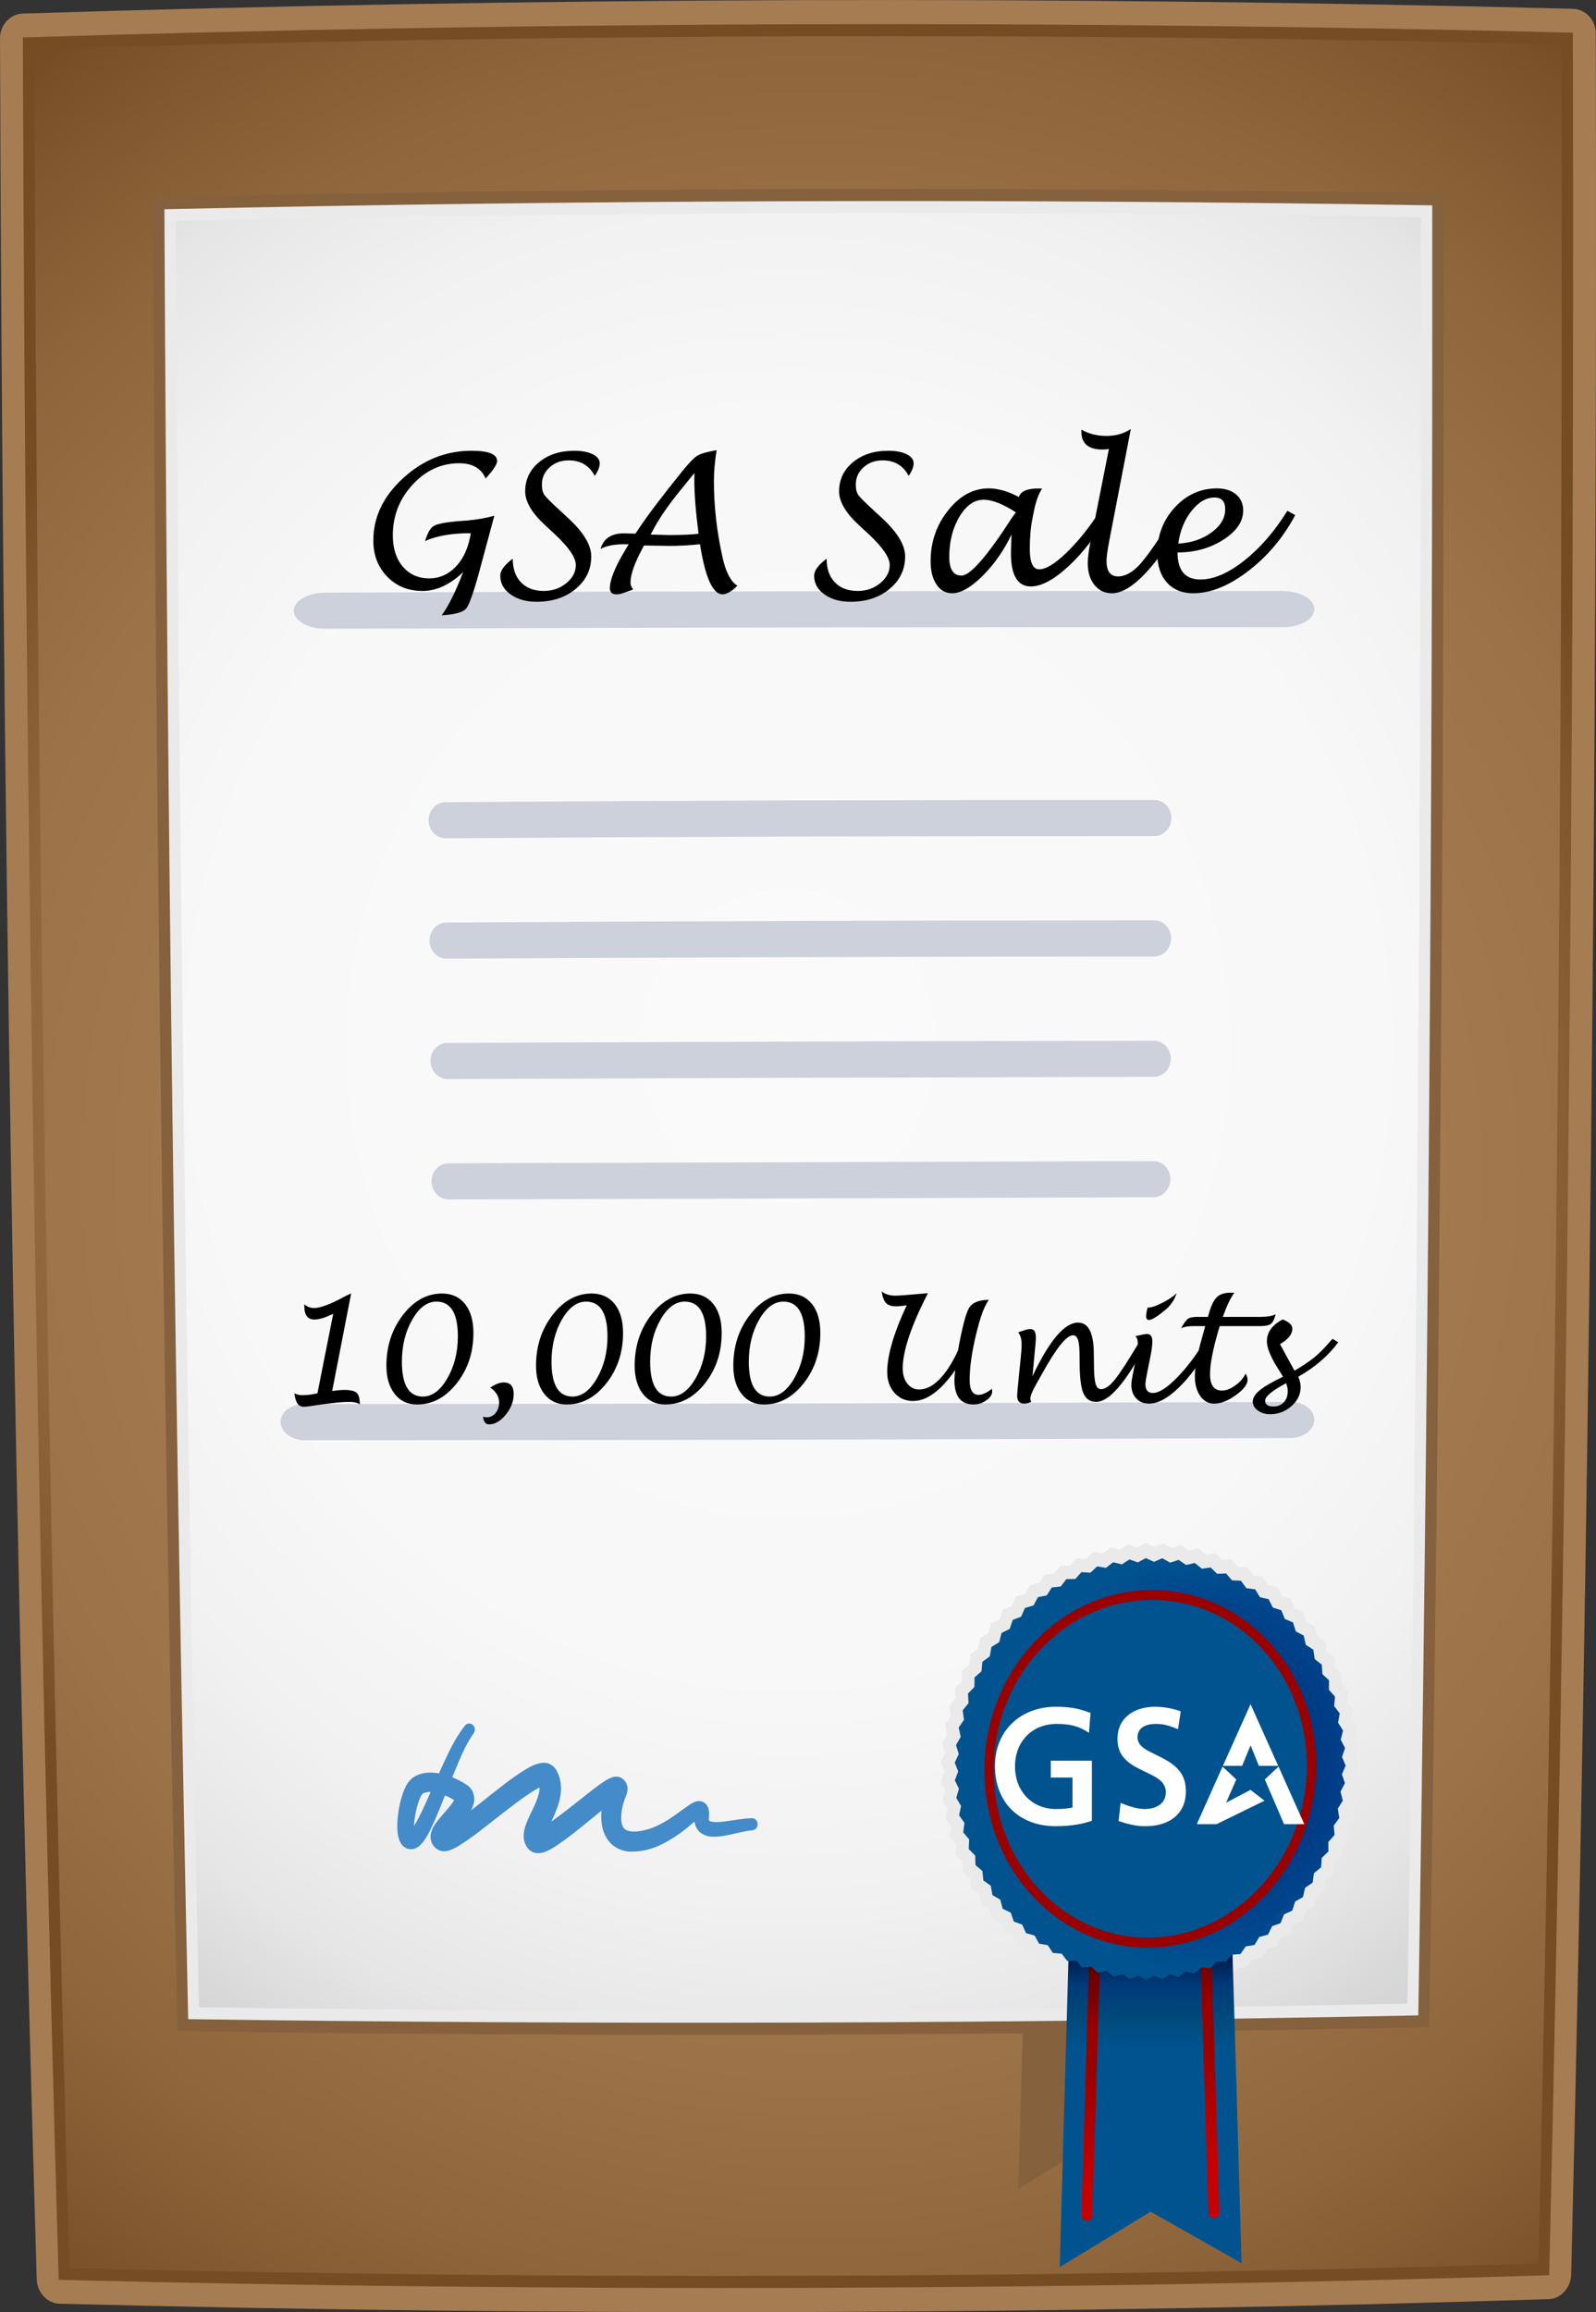<?xml version="1.0" encoding="utf-8"?>
<!-- Generator: Adobe Illustrator 17.0.0, SVG Export Plug-In . SVG Version: 6.00 Build 0)  -->
<!DOCTYPE svg PUBLIC "-//W3C//DTD SVG 1.1//EN" "http://www.w3.org/Graphics/SVG/1.1/DTD/svg11.dtd">
<svg version="1.1" id="Layer_1" xmlns="http://www.w3.org/2000/svg" x="0px" y="0px"
     width="102.079px" height="147.821px" viewBox="41.759 60.472 102.079 147.821"
     enable-background="new 41.759 60.472 102.079 147.821" xml:space="preserve">
<rect x="41.759" y="60.472" width="102.079" height="147.821" fill="#333333" stroke="none"/>
<g id="Award">
	<g>
		<path fill="#FBC08D" d="M52.286,171.185c0.668,1.212,1.192,2.511,1.611,3.846c0.427,1.336,0.741,2.712,0.96,4.105
			c0.415,2.78,0.43,5.69-0.303,8.4c0.147-2.802-0.01-5.551-0.432-8.273c-0.199-1.361-0.473-2.711-0.78-4.057
			C53.022,173.863,52.69,172.52,52.286,171.185z"/>
		<path fill="#A67C52" d="M142.251,205.889c-0.019,0.843-0.666,1.549-1.44,1.574c-31.748,0.998-63.5,1.097-95.253,0.29
			c-0.774-0.02-1.425-0.718-1.449-1.561c-1.423-47.758-2.204-95.519-2.349-143.281c-0.002-0.843,0.65-1.548,1.458-1.572
			c33.044-1.042,66.09-1.143,99.14-0.305c0.807,0.019,1.464,0.721,1.465,1.564C143.937,110.36,143.416,158.122,142.251,205.889z"/>

			<radialGradient id="SVGID_1_" cx="-5206.343" cy="5020.255" r="0.792" gradientTransform="matrix(-0.481 79.987 -75.055 -0.512 374384.5 419145)" gradientUnits="userSpaceOnUse">
			<stop  offset="0" style="stop-color:#A67C52"/>
			<stop  offset="0.435" style="stop-color:#A47A50"/>
			<stop  offset="0.649" style="stop-color:#9C7249"/>
			<stop  offset="0.816" style="stop-color:#8F663C"/>
			<stop  offset="0.956" style="stop-color:#7D532B"/>
			<stop  offset="1" style="stop-color:#754C24"/>
		</radialGradient>
		<path fill="url(#SVGID_1_)" d="M45.511,206.226c-1.383-47.785-2.147-95.574-2.29-143.361c33.043-1.021,66.091-1.123,99.139-0.305
			c0.117,47.788-0.388,95.581-1.514,143.372C109.071,206.914,77.293,207.011,45.511,206.226z"/>

			<radialGradient id="SVGID_2_" cx="-5208.855" cy="5023.605" r="0.792" gradientTransform="matrix(-0.678 112.847 -105.889 -0.723 528505.875 591570.25)" gradientUnits="userSpaceOnUse">
			<stop  offset="0" style="stop-color:#A67C52"/>
			<stop  offset="0.435" style="stop-color:#A47A50"/>
			<stop  offset="0.649" style="stop-color:#9C7249"/>
			<stop  offset="0.816" style="stop-color:#8F663C"/>
			<stop  offset="0.956" style="stop-color:#7D532B"/>
			<stop  offset="1" style="stop-color:#754C24"/>
		</radialGradient>
		<path fill="url(#SVGID_2_)" d="M46.195,205.481c-1.346-47.29-2.093-94.581-2.24-141.875c32.556-0.982,65.116-1.082,97.678-0.299
			c0.108,47.293-0.383,94.587-1.471,141.883C108.841,206.135,77.519,206.23,46.195,205.481z"/>
		<path fill="#85613E" d="M53.103,190.317c-0.864-39.071-1.385-78.142-1.56-117.217c27.515-0.631,55.035-0.716,82.556-0.255
			c0.035,39.076-0.273,78.151-0.926,117.225C106.483,190.627,79.792,190.711,53.103,190.317z"/>
		<path fill="#85613E" d="M107.47,179.616c1.63-0.067,3.26-0.137,4.89-0.207c1.642,0.009,3.282,0.02,4.923,0.027
			c0.207,6.918,0.406,13.836,0.595,20.752c-1.829-1.05-3.66-2.104-5.494-3.161c-1.834,1.135-3.665,2.268-5.494,3.399
			C107.085,193.489,107.278,186.551,107.47,179.616z"/>
		<path fill="#EAEAEA" d="M53.794,189.561c-0.836-38.567-1.343-77.139-1.52-115.712c27.03-0.602,54.06-0.686,81.091-0.249
			c0.032,38.574-0.266,77.147-0.892,115.72C106.249,189.851,80.022,189.931,53.794,189.561z"/>

			<radialGradient id="SVGID_3_" cx="-5207.378" cy="5021.656" r="0.792" gradientTransform="matrix(-0.547 91.062 -85.447 -0.583 426328.281 477253.406)" gradientUnits="userSpaceOnUse">
			<stop  offset="0" style="stop-color:#FAFAFA"/>
			<stop  offset="0.551" style="stop-color:#F8F8F8"/>
			<stop  offset="0.75" style="stop-color:#F1F1F1"/>
			<stop  offset="0.892" style="stop-color:#E6E6E6"/>
			<stop  offset="1" style="stop-color:#D6D6D6"/>
		</radialGradient>
		<path fill="url(#SVGID_3_)" d="M131.778,188.567c-25.763,0.508-51.526,0.587-77.291,0.237c-0.806-38.064-1.3-76.133-1.476-114.205
			c26.54-0.577,53.081-0.658,79.625-0.245C132.664,112.428,132.378,150.497,131.778,188.567z"/>
		<path fill="#EAEAEA" d="M114.501,187.721c-0.191,0.073-0.382,0.146-0.574,0.219c-0.17-0.107-0.343-0.218-0.515-0.326
			c-0.196,0.057-0.393,0.114-0.589,0.169c-0.163-0.123-0.324-0.25-0.489-0.373c-0.199,0.037-0.397,0.075-0.597,0.114
			c-0.153-0.14-0.306-0.278-0.459-0.419c-0.202,0.021-0.404,0.041-0.604,0.06c-0.142-0.151-0.283-0.303-0.424-0.457
			c-0.203,0.003-0.404,0.003-0.606,0.005c-0.13-0.166-0.258-0.333-0.387-0.496c-0.202-0.018-0.402-0.035-0.603-0.049
			c-0.115-0.177-0.232-0.354-0.348-0.531c-0.198-0.035-0.397-0.07-0.597-0.105c-0.102-0.186-0.206-0.373-0.305-0.56
			c-0.196-0.052-0.392-0.107-0.587-0.157c-0.087-0.197-0.174-0.393-0.261-0.589c-0.192-0.072-0.382-0.141-0.574-0.212
			c-0.073-0.203-0.144-0.405-0.215-0.608c-0.185-0.088-0.371-0.175-0.554-0.264c-0.056-0.208-0.109-0.419-0.166-0.626
			c-0.178-0.103-0.356-0.207-0.534-0.311c-0.04-0.216-0.077-0.428-0.117-0.644c-0.168-0.119-0.336-0.238-0.505-0.36
			c-0.024-0.216-0.046-0.43-0.068-0.646c-0.159-0.135-0.317-0.27-0.476-0.405c-0.005-0.218-0.013-0.438-0.017-0.655
			c-0.149-0.151-0.297-0.299-0.444-0.448c0.012-0.218,0.02-0.435,0.033-0.653c-0.138-0.162-0.273-0.323-0.408-0.482
			c0.028-0.221,0.056-0.436,0.084-0.653c-0.123-0.174-0.246-0.345-0.368-0.521c0.046-0.215,0.09-0.427,0.133-0.637
			c-0.108-0.184-0.217-0.368-0.326-0.551c0.061-0.208,0.123-0.42,0.183-0.627c-0.095-0.193-0.189-0.387-0.283-0.58
			c0.078-0.201,0.155-0.405,0.23-0.607c-0.078-0.201-0.157-0.401-0.235-0.603c0.091-0.194,0.183-0.391,0.276-0.584
			c-0.063-0.207-0.126-0.417-0.189-0.625c0.107-0.185,0.215-0.373,0.322-0.558c-0.047-0.212-0.094-0.424-0.139-0.635
			c0.12-0.178,0.241-0.352,0.364-0.53c-0.03-0.216-0.062-0.43-0.091-0.645c0.135-0.166,0.267-0.329,0.402-0.496
			c-0.013-0.218-0.025-0.437-0.04-0.656c0.146-0.152,0.295-0.303,0.441-0.455c0.003-0.218,0.007-0.436,0.01-0.652
			c0.161-0.14,0.317-0.279,0.475-0.419c0.02-0.218,0.042-0.433,0.064-0.651c0.169-0.124,0.336-0.249,0.504-0.373
			c0.038-0.215,0.077-0.428,0.114-0.643c0.178-0.108,0.354-0.216,0.531-0.326c0.053-0.21,0.108-0.421,0.163-0.634
			c0.185-0.09,0.371-0.182,0.557-0.274c0.07-0.206,0.14-0.409,0.211-0.613c0.192-0.077,0.384-0.152,0.574-0.229
			c0.087-0.195,0.173-0.395,0.26-0.592c0.196-0.057,0.394-0.116,0.592-0.175c0.102-0.19,0.203-0.377,0.305-0.568
			c0.201-0.041,0.401-0.082,0.599-0.122c0.116-0.179,0.233-0.36,0.348-0.542c0.203-0.023,0.408-0.043,0.611-0.065
			c0.13-0.169,0.259-0.338,0.388-0.507c0.204-0.003,0.408-0.008,0.612-0.01c0.142-0.157,0.283-0.313,0.426-0.469
			c0.204,0.014,0.406,0.028,0.611,0.042c0.155-0.143,0.308-0.287,0.461-0.43c0.202,0.032,0.404,0.065,0.606,0.097
			c0.163-0.131,0.329-0.258,0.491-0.386c0.199,0.048,0.399,0.1,0.595,0.149c0.175-0.114,0.349-0.227,0.521-0.343
			c0.194,0.069,0.387,0.136,0.58,0.202c0.181-0.096,0.363-0.195,0.545-0.293c0.188,0.086,0.373,0.173,0.562,0.255
			c0.188-0.082,0.376-0.162,0.566-0.244c0.179,0.101,0.358,0.202,0.538,0.304c0.194-0.065,0.388-0.129,0.583-0.193
			c0.17,0.116,0.342,0.235,0.513,0.35c0.198-0.047,0.395-0.091,0.594-0.138c0.16,0.133,0.323,0.263,0.483,0.394
			c0.201-0.028,0.404-0.056,0.604-0.085c0.15,0.147,0.3,0.291,0.45,0.438c0.202-0.01,0.404-0.021,0.607-0.03
			c0.137,0.157,0.274,0.317,0.413,0.475c0.201,0.009,0.405,0.016,0.606,0.024c0.125,0.171,0.251,0.343,0.375,0.512
			c0.202,0.027,0.401,0.054,0.602,0.077c0.112,0.182,0.221,0.362,0.333,0.544c0.197,0.046,0.395,0.088,0.59,0.135
			c0.097,0.189,0.194,0.38,0.29,0.571c0.192,0.062,0.387,0.124,0.581,0.184c0.079,0.201,0.16,0.397,0.239,0.597
			c0.188,0.079,0.375,0.157,0.562,0.236c0.064,0.206,0.13,0.409,0.193,0.616c0.18,0.095,0.361,0.19,0.54,0.285
			c0.049,0.212,0.098,0.422,0.146,0.631c0.172,0.113,0.343,0.224,0.514,0.336c0.032,0.212,0.063,0.428,0.096,0.641
			c0.161,0.129,0.323,0.254,0.485,0.38c0.014,0.217,0.029,0.434,0.042,0.651c0.152,0.141,0.305,0.282,0.455,0.423
			c-0.003,0.218-0.005,0.434-0.009,0.652c0.14,0.155,0.279,0.306,0.419,0.461c-0.02,0.217-0.04,0.435-0.059,0.652
			c0.127,0.164,0.251,0.333,0.38,0.496c-0.036,0.217-0.072,0.432-0.11,0.645c0.114,0.178,0.226,0.356,0.339,0.535
			c-0.053,0.21-0.107,0.42-0.161,0.632c0.099,0.186,0.197,0.375,0.296,0.562c-0.07,0.206-0.14,0.409-0.208,0.616
			c0.082,0.197,0.168,0.394,0.25,0.589c-0.085,0.198-0.171,0.396-0.254,0.597c0.068,0.202,0.135,0.405,0.202,0.61
			c-0.1,0.19-0.201,0.38-0.301,0.573c0.051,0.207,0.105,0.416,0.156,0.624c-0.114,0.18-0.229,0.365-0.343,0.546
			c0.034,0.212,0.069,0.428,0.103,0.641c-0.127,0.17-0.253,0.343-0.382,0.514c0.018,0.216,0.034,0.433,0.052,0.648
			c-0.14,0.159-0.281,0.316-0.42,0.477c0.002,0.217,0.003,0.435,0.004,0.653c-0.152,0.145-0.305,0.291-0.456,0.438
			c-0.018,0.216-0.034,0.433-0.05,0.651c-0.16,0.13-0.323,0.263-0.484,0.394c-0.033,0.218-0.067,0.432-0.099,0.648
			c-0.17,0.118-0.343,0.235-0.514,0.352c-0.049,0.212-0.098,0.424-0.146,0.637c-0.181,0.102-0.361,0.204-0.54,0.304
			c-0.065,0.21-0.131,0.417-0.198,0.625c-0.185,0.085-0.373,0.171-0.559,0.255c-0.08,0.199-0.159,0.401-0.241,0.604
			c-0.192,0.067-0.382,0.135-0.574,0.206c-0.097,0.193-0.192,0.387-0.29,0.582c-0.197,0.051-0.393,0.101-0.59,0.151
			c-0.109,0.186-0.219,0.371-0.33,0.556c-0.2,0.033-0.397,0.065-0.596,0.097c-0.124,0.175-0.247,0.35-0.372,0.526
			c-0.201,0.014-0.4,0.029-0.602,0.042c-0.137,0.164-0.273,0.326-0.411,0.493c-0.201-0.005-0.4-0.009-0.601-0.013
			c-0.15,0.151-0.3,0.301-0.448,0.45c-0.198-0.021-0.396-0.043-0.594-0.064c-0.161,0.136-0.321,0.273-0.481,0.41
			c-0.196-0.041-0.392-0.08-0.587-0.121c-0.171,0.122-0.342,0.244-0.51,0.367c-0.191-0.058-0.382-0.118-0.574-0.175
			c-0.178,0.105-0.354,0.213-0.531,0.321c-0.189-0.077-0.375-0.152-0.562-0.227c-0.185,0.089-0.372,0.178-0.555,0.27
			C114.861,187.905,114.682,187.811,114.501,187.721z"/>

			<linearGradient id="SVGID_4_" gradientUnits="userSpaceOnUse" x1="-5183.58" y1="4994.89" x2="-5182.715" y2="4994.89" gradientTransform="matrix(0.065 22.265 -22.265 0.065 111658.867 115272.609)">
			<stop  offset="0" style="stop-color:#000D2C"/>
			<stop  offset="0.028" style="stop-color:#001F4B"/>
			<stop  offset="0.098" style="stop-color:#001F52"/>
			<stop  offset="0.178" style="stop-color:#003A7A"/>
			<stop  offset="0.272" style="stop-color:#00477A"/>
			<stop  offset="0.388" style="stop-color:#00538E"/>
			<stop  offset="0.553" style="stop-color:#00538E"/>
			<stop  offset="1" style="stop-color:#00538E"/>
		</linearGradient>
		<path fill="url(#SVGID_4_)" d="M115.353,201.868c1.942,1.101,3.88,2.199,5.815,3.295c-0.211-7.478-0.43-14.956-0.659-22.438
			c-1.722-0.005-3.446-0.018-5.168-0.028c-1.722,0.073-3.444,0.146-5.164,0.217c-0.212,7.5-0.426,14.997-0.639,22.497
			C111.474,204.234,113.411,203.051,115.353,201.868z"/>

			<linearGradient id="SVGID_5_" gradientUnits="userSpaceOnUse" x1="-5177.105" y1="4987.204" x2="-5176.24" y2="4987.204" gradientTransform="matrix(0.053 18.448 -18.448 0.053 92393.93 95427.906)">
			<stop  offset="0" style="stop-color:#170000"/>
			<stop  offset="0.019" style="stop-color:#330000"/>
			<stop  offset="0.072" style="stop-color:#4E0000"/>
			<stop  offset="0.154" style="stop-color:#6A0000"/>
			<stop  offset="0.253" style="stop-color:#7E0000"/>
			<stop  offset="0.372" style="stop-color:#990000"/>
			<stop  offset="0.538" style="stop-color:#990000"/>
			<stop  offset="1" style="stop-color:#C50000"/>
		</linearGradient>
		<path fill="url(#SVGID_5_)" d="M111.277,202.456l-0.006,0.001c-0.196-0.001-0.349-0.174-0.344-0.382
			c0.182-6.018,0.362-12.032,0.542-18.048c0.005-0.21,0.171-0.365,0.361-0.377c0.192,0.001,0.348,0.175,0.344,0.385
			c-0.18,6.015-0.366,12.028-0.551,18.047C111.62,202.287,111.466,202.45,111.277,202.456z"/>

			<linearGradient id="SVGID_6_" gradientUnits="userSpaceOnUse" x1="-5177.01" y1="4987.199" x2="-5176.146" y2="4987.199" gradientTransform="matrix(0.053 18.411 -18.411 0.053 92214.867 95233.414)">
			<stop  offset="0" style="stop-color:#170000"/>
			<stop  offset="0.019" style="stop-color:#330000"/>
			<stop  offset="0.072" style="stop-color:#4E0000"/>
			<stop  offset="0.154" style="stop-color:#6A0000"/>
			<stop  offset="0.253" style="stop-color:#7E0000"/>
			<stop  offset="0.372" style="stop-color:#990000"/>
			<stop  offset="0.538" style="stop-color:#990000"/>
			<stop  offset="1" style="stop-color:#C50000"/>
		</linearGradient>
		<path fill="url(#SVGID_6_)" d="M119.4,202.287c-0.186,0.005-0.344-0.157-0.349-0.365c-0.182-5.999-0.372-12.003-0.566-18.005
			c-0.005-0.212,0.149-0.388,0.343-0.396c0.208,0.009,0.356,0.154,0.362,0.365c0.192,6.003,0.381,12.004,0.563,18.004
			c0.003,0.211-0.15,0.387-0.344,0.397L119.4,202.287L119.4,202.287z"/>

			<radialGradient id="SVGID_7_" cx="-5154.028" cy="5077.997" r="0.897" gradientTransform="matrix(14.022 -0.043 0.041 14.944 72179.93 -75934.531)" gradientUnits="userSpaceOnUse">
			<stop  offset="0.003" style="stop-color:#002467"/>
			<stop  offset="0.057" style="stop-color:#00256B"/>
			<stop  offset="0.275" style="stop-color:#00297A"/>
			<stop  offset="0.851" style="stop-color:#00498E"/>
			<stop  offset="1" style="stop-color:#00538E"/>
		</radialGradient>
		<path fill="url(#SVGID_7_)" d="M125.714,180.832c-0.161,0.109-0.321,0.221-0.481,0.328c-0.044,0.201-0.092,0.399-0.137,0.595
			c-0.168,0.095-0.336,0.191-0.501,0.285c-0.062,0.195-0.123,0.389-0.185,0.58c-0.174,0.084-0.347,0.161-0.523,0.24
			c-0.074,0.189-0.151,0.376-0.226,0.564c-0.178,0.062-0.357,0.128-0.536,0.191c-0.09,0.182-0.179,0.362-0.268,0.544
			c-0.185,0.046-0.367,0.094-0.551,0.142c-0.102,0.171-0.206,0.345-0.309,0.516c-0.187,0.032-0.372,0.062-0.559,0.093
			c-0.114,0.162-0.232,0.326-0.345,0.49c-0.19,0.012-0.375,0.025-0.564,0.041c-0.128,0.151-0.254,0.305-0.382,0.456
			c-0.187-0.005-0.373-0.007-0.561-0.01c-0.14,0.14-0.279,0.281-0.418,0.421c-0.185-0.02-0.371-0.041-0.556-0.062
			c-0.149,0.13-0.299,0.258-0.448,0.385c-0.183-0.039-0.366-0.076-0.549-0.114c-0.158,0.115-0.316,0.23-0.476,0.343
			c-0.178-0.054-0.357-0.108-0.536-0.163c-0.166,0.1-0.333,0.201-0.499,0.3c-0.174-0.07-0.349-0.142-0.522-0.211
			c-0.174,0.084-0.348,0.168-0.519,0.25c-0.17-0.085-0.337-0.17-0.504-0.257c-0.178,0.069-0.358,0.137-0.536,0.206
			c-0.159-0.102-0.321-0.204-0.48-0.306c-0.182,0.053-0.368,0.105-0.55,0.157c-0.152-0.115-0.305-0.232-0.457-0.349
			c-0.186,0.035-0.372,0.07-0.559,0.109c-0.142-0.131-0.285-0.262-0.427-0.392c-0.189,0.019-0.376,0.038-0.565,0.057
			c-0.131-0.142-0.263-0.285-0.394-0.429c-0.191,0.004-0.378,0.005-0.569,0.007c-0.119-0.155-0.239-0.311-0.36-0.465
			c-0.188-0.016-0.375-0.032-0.564-0.047c-0.108-0.164-0.217-0.328-0.324-0.495c-0.186-0.032-0.372-0.065-0.558-0.098
			c-0.095-0.174-0.19-0.347-0.284-0.522c-0.184-0.051-0.366-0.098-0.548-0.149c-0.081-0.182-0.163-0.364-0.243-0.547
			c-0.178-0.065-0.357-0.13-0.536-0.197c-0.065-0.19-0.134-0.378-0.2-0.569c-0.173-0.081-0.345-0.164-0.516-0.246
			c-0.053-0.194-0.104-0.389-0.156-0.584c-0.164-0.098-0.329-0.195-0.498-0.292c-0.036-0.201-0.074-0.399-0.109-0.599
			c-0.156-0.112-0.314-0.222-0.471-0.335c-0.021-0.203-0.043-0.404-0.063-0.606c-0.148-0.124-0.296-0.25-0.443-0.377
			c-0.008-0.203-0.012-0.405-0.018-0.611c-0.139-0.136-0.276-0.277-0.414-0.415c0.01-0.206,0.021-0.408,0.03-0.612
			c-0.127-0.15-0.252-0.299-0.38-0.452c0.026-0.203,0.051-0.404,0.078-0.606c-0.115-0.161-0.229-0.323-0.344-0.486
			c0.042-0.198,0.084-0.396,0.126-0.598c-0.102-0.17-0.202-0.344-0.306-0.514c0.058-0.195,0.115-0.388,0.171-0.584
			c-0.087-0.182-0.174-0.361-0.263-0.542c0.074-0.189,0.144-0.38,0.216-0.568c-0.075-0.186-0.146-0.376-0.221-0.563
			c0.085-0.183,0.173-0.364,0.258-0.546c-0.058-0.194-0.118-0.387-0.176-0.58c0.1-0.175,0.2-0.348,0.3-0.522
			c-0.044-0.198-0.087-0.396-0.13-0.593c0.111-0.166,0.224-0.329,0.338-0.495c-0.029-0.201-0.056-0.402-0.084-0.603
			c0.125-0.154,0.25-0.308,0.376-0.462c-0.013-0.203-0.024-0.409-0.037-0.612c0.137-0.141,0.274-0.284,0.412-0.425
			c0.004-0.204,0.007-0.406,0.01-0.612c0.148-0.129,0.295-0.258,0.443-0.387c0.019-0.204,0.039-0.406,0.058-0.61
			c0.157-0.115,0.314-0.231,0.472-0.347c0.036-0.199,0.07-0.4,0.107-0.601c0.167-0.1,0.329-0.202,0.495-0.304
			c0.052-0.197,0.102-0.395,0.152-0.59c0.173-0.085,0.346-0.173,0.519-0.257c0.066-0.191,0.133-0.383,0.197-0.576
			c0.179-0.069,0.359-0.14,0.538-0.211c0.08-0.184,0.159-0.371,0.24-0.554c0.184-0.054,0.366-0.108,0.551-0.164
			c0.093-0.177,0.189-0.352,0.285-0.529c0.187-0.036,0.375-0.075,0.56-0.113c0.108-0.168,0.215-0.336,0.323-0.505
			c0.19-0.021,0.38-0.041,0.569-0.061c0.12-0.158,0.242-0.316,0.361-0.472c0.191-0.004,0.382-0.008,0.571-0.01
			c0.135-0.146,0.265-0.292,0.399-0.438c0.189,0.012,0.38,0.025,0.569,0.037c0.145-0.133,0.287-0.266,0.431-0.4
			c0.187,0.029,0.377,0.058,0.565,0.09c0.153-0.122,0.306-0.239,0.46-0.359c0.186,0.045,0.369,0.091,0.554,0.137
			c0.163-0.107,0.323-0.212,0.488-0.317c0.178,0.062,0.359,0.125,0.538,0.19c0.17-0.094,0.339-0.184,0.508-0.275
			c0.176,0.08,0.351,0.158,0.527,0.238c0.174-0.077,0.351-0.152,0.526-0.229c0.168,0.096,0.337,0.189,0.504,0.283
			c0.181-0.057,0.362-0.117,0.541-0.178c0.162,0.11,0.32,0.218,0.48,0.326c0.185-0.04,0.371-0.085,0.555-0.128
			c0.15,0.123,0.3,0.245,0.453,0.367c0.186-0.025,0.373-0.052,0.56-0.079c0.141,0.135,0.282,0.273,0.42,0.408
			c0.19-0.008,0.378-0.02,0.566-0.028c0.13,0.147,0.257,0.299,0.386,0.443c0.188,0.008,0.377,0.014,0.565,0.025
			c0.118,0.157,0.234,0.316,0.351,0.476c0.187,0.025,0.373,0.048,0.56,0.073c0.103,0.17,0.206,0.339,0.31,0.507
			c0.184,0.04,0.368,0.085,0.552,0.123c0.09,0.179,0.18,0.357,0.269,0.535c0.181,0.06,0.361,0.116,0.541,0.175
			c0.075,0.184,0.151,0.368,0.226,0.555c0.174,0.073,0.347,0.146,0.522,0.221c0.061,0.191,0.121,0.385,0.181,0.575
			c0.168,0.086,0.335,0.177,0.504,0.266c0.045,0.197,0.089,0.395,0.135,0.59c0.159,0.105,0.318,0.207,0.48,0.313
			c0.029,0.201,0.059,0.4,0.088,0.599c0.152,0.118,0.301,0.236,0.453,0.356c0.013,0.203,0.029,0.405,0.041,0.607
			c0.14,0.131,0.283,0.262,0.424,0.393c-0.004,0.204-0.005,0.409-0.009,0.611c0.131,0.143,0.26,0.287,0.389,0.432
			c-0.019,0.203-0.036,0.405-0.055,0.606c0.118,0.155,0.237,0.314,0.356,0.466c-0.036,0.201-0.068,0.401-0.102,0.599
			c0.106,0.168,0.211,0.333,0.316,0.498c-0.05,0.197-0.099,0.394-0.149,0.591c0.091,0.175,0.184,0.348,0.277,0.524
			c-0.063,0.191-0.13,0.385-0.195,0.576c0.079,0.183,0.157,0.367,0.234,0.55c-0.08,0.186-0.157,0.372-0.238,0.556
			c0.064,0.19,0.126,0.38,0.19,0.57c-0.094,0.177-0.188,0.356-0.281,0.533c0.048,0.195,0.096,0.392,0.146,0.585
			c-0.107,0.169-0.213,0.339-0.32,0.508c0.031,0.202,0.064,0.4,0.097,0.601c-0.119,0.158-0.238,0.319-0.357,0.479
			c0.017,0.201,0.032,0.404,0.05,0.606c-0.131,0.149-0.261,0.296-0.394,0.444c0.003,0.206,0.003,0.408,0.004,0.611
			c-0.141,0.136-0.283,0.271-0.425,0.409c-0.014,0.203-0.03,0.404-0.044,0.606c-0.151,0.125-0.301,0.248-0.454,0.372
			C125.774,180.429,125.745,180.63,125.714,180.832z"/>
		<path fill="#990000" d="M125.934,173.365c-0.018,6.294-4.763,11.507-10.59,11.619c-5.828,0.109-10.581-4.945-10.62-11.263
			c-0.041-6.318,4.694-11.502,10.58-11.589C121.185,162.043,125.95,167.067,125.934,173.365z"/>
		<path fill="#00538E" d="M125.346,173.375c-0.014,5.951-4.496,10.871-10.002,10.976c-5.507,0.105-9.999-4.669-10.035-10.638
			c-0.037-5.97,4.437-10.867,9.995-10.952C120.862,162.678,125.361,167.426,125.346,173.375z"/>
		<path fill="#448BC9" d="M89.857,176.713c-0.565,0.012-1.07,0.12-1.565,0.185c-0.245,0.034-0.487,0.064-0.709,0.064
			c-0.217,0.008-0.428-0.043-0.465-0.092l-0.019-0.057l-0.004-0.073l0.013-0.203c0.004-0.092,0.01-0.185-0.013-0.322
			c-0.01-0.063-0.031-0.155-0.084-0.26c-0.049-0.108-0.183-0.249-0.332-0.3c-0.314-0.087-0.435,0.008-0.531,0.037
			c-0.101,0.046-0.168,0.087-0.237,0.128c-0.497,0.332-0.865,0.634-1.284,0.905c-0.41,0.271-0.83,0.492-1.262,0.644
			c-0.402,0.139-0.911,0.238-1.257,0.19c-0.375-0.064-0.492-0.186-0.58-0.499c-0.08-0.329-0.032-0.806,0.088-1.249
			c0.029-0.11,0.067-0.228,0.105-0.326l0.065-0.171l0.052-0.137c0.02-0.075,0.052-0.141,0.058-0.334
			c-0.003-0.061-0.002-0.1-0.017-0.175c-0.022-0.097-0.055-0.189-0.109-0.272c-0.146-0.227-0.349-0.311-0.489-0.333
			c-0.235-0.024-0.306,0.023-0.382,0.038c-0.137,0.052-0.21,0.091-0.289,0.133c-0.144,0.081-0.261,0.163-0.378,0.244
			c-0.459,0.32-0.865,0.646-1.279,0.975c-0.645,0.504-1.294,1.032-1.931,1.475c0.094-0.198,0.19-0.405,0.275-0.622
			c0.213-0.546,0.466-1.235,0.277-2.083c-0.024-0.098-0.057-0.208-0.108-0.326c-0.067-0.156-0.045-0.102-0.126-0.262
			c-0.136-0.256-0.439-0.425-0.626-0.447c-0.189-0.032-0.315-0.008-0.43,0.01c-0.411,0.098-0.646,0.247-0.901,0.391
			c-0.963,0.591-1.759,1.257-2.586,1.907c-0.308,0.238-0.614,0.487-0.923,0.728c0.031-0.06,0.066-0.118,0.096-0.19
			c0.071-0.185,0.18-0.455,0.08-0.862c-0.031-0.096-0.068-0.186-0.129-0.282c-0.055-0.088-0.184-0.217-0.182-0.209l-0.038-0.033
			l-0.072-0.056l-0.023-0.013l-0.094-0.061c-0.128-0.083-0.257-0.16-0.389-0.225c-0.145-0.073-0.291-0.138-0.439-0.198
			c0.411-0.982,0.793-2.013,1.365-2.803l0.007-0.01c0.115-0.162,0.093-0.394-0.054-0.527c-0.15-0.14-0.375-0.122-0.503,0.037
			c-0.719,0.907-1.141,1.922-1.599,2.906l-0.067,0.151c-0.134-0.025-0.273-0.041-0.415-0.051c-0.321-0.005-0.633,0.007-1.022,0.188
			l-0.143,0.079l-0.08,0.054l-0.038,0.028c-0.095,0.075-0.069,0.057-0.108,0.092l-0.119,0.131c-0.133,0.171-0.206,0.324-0.273,0.477
			c-0.251,0.597-0.361,1.164-0.432,1.766c-0.031,0.301-0.049,0.603-0.021,0.944c0.019,0.173,0.036,0.348,0.13,0.585
			c0.049,0.117,0.124,0.266,0.291,0.401c0.181,0.137,0.406,0.186,0.633,0.126c0.096-0.033,0.02-0.002,0.162-0.062l0.168-0.108
			c0.08-0.072,0.156-0.147,0.208-0.212c0.116-0.139,0.196-0.27,0.276-0.397c0.151-0.26,0.275-0.513,0.392-0.767
			c0.282-0.623,0.532-1.242,0.777-1.864c0.135,0.055,0.267,0.115,0.395,0.183c0.067,0.037,0.13,0.078,0.194,0.119l-0.086,0.141
			c-0.261,0.367-0.628,0.733-0.993,1.199c-0.093,0.124-0.187,0.246-0.286,0.439c-0.047,0.1-0.102,0.207-0.134,0.403
			c-0.038,0.183-0.001,0.54,0.203,0.769c0.102,0.106,0.137,0.153,0.307,0.24l0.035,0.014l0.136,0.041
			c0.111,0.025,0.137,0.015,0.186,0.019c0.176-0.008,0.283-0.042,0.374-0.073c0.185-0.067,0.316-0.141,0.446-0.212
			c0.981-0.591,1.756-1.253,2.59-1.893c0.815-0.63,1.64-1.291,2.452-1.776c0.075-0.047,0.154-0.089,0.23-0.125
			c0.004,0.246-0.078,0.584-0.232,0.942c-0.185,0.461-0.452,0.884-0.679,1.545c-0.052,0.179-0.115,0.379-0.103,0.686
			c0.007,0.156,0.045,0.345,0.138,0.524l0.074,0.128c0.163,0.198,0.012,0.026,0.147,0.164c0.105,0.095,0.24,0.155,0.29,0.167
			c0.077,0.026,0.137,0.036,0.189,0.041c0.414,0.012,0.533-0.093,0.701-0.155c0.153-0.073,0.282-0.146,0.407-0.222
			c0.954-0.614,1.735-1.296,2.555-1.952c0.158-0.128,0.316-0.256,0.473-0.383c-0.034,0.378-0.019,0.774,0.091,1.201
			c0.1,0.367,0.323,0.76,0.651,1.021c0.327,0.261,0.702,0.367,1.027,0.393c1.286,0.053,2.298-0.503,3.206-1.136
			c0.346-0.239,0.678-0.531,0.977-0.778l0.02,0.116c0.048,0.224,0.196,0.482,0.395,0.616c0.398,0.265,0.728,0.234,1.013,0.228
			c0.29-0.019,0.552-0.067,0.811-0.12c0.511-0.108,1.006-0.246,1.46-0.289l0.01-0.001c0.189-0.018,0.332-0.189,0.327-0.392
			C90.217,176.877,90.054,176.71,89.857,176.713z M70.969,175.662l0.025,0.022l-0.03-0.025L70.969,175.662z M67.939,177.586
			l0.019-0.001L67.939,177.586z M68.573,176.619c-0.106,0.21-0.218,0.41-0.332,0.592c0.006-0.14,0.016-0.287,0.034-0.435
			c0.066-0.486,0.189-0.999,0.367-1.393c0.043-0.092,0.095-0.179,0.127-0.217l0.01-0.008l0.006-0.006l0.081-0.053l0.031-0.007
			c0.072-0.03,0.239-0.062,0.409-0.056C69.069,175.577,68.828,176.109,68.573,176.619z M76.549,174.637h-0.002H76.549z
			 M86.163,176.429l-0.002-0.021L86.163,176.429z"/>
		<g>
			<path fill="#CDD1DB" d="M125.825,99.417c0,0.638-0.905,1.153-2.02,1.154c-20.407-0.015-40.815,0.02-61.222,0.101
				c-1.116,0.006-2.024-0.509-2.031-1.148c-0.006-0.637,0.893-1.158,2.01-1.163c20.415-0.086,40.828-0.12,61.243-0.102
				C124.919,98.261,125.824,98.778,125.825,99.417z"/>
		</g>
		<path fill="#CDD1DB" d="M116.681,112.773c-0.002,0.639-0.491,1.153-1.092,1.153c-15.107-0.009-30.212,0.037-45.318,0.139
			c-0.602,0.005-1.095-0.507-1.098-1.145c-0.005-0.638,0.48-1.159,1.081-1.163c15.113-0.108,30.225-0.155,45.338-0.14
			C116.195,111.615,116.683,112.135,116.681,112.773z"/>
		<path fill="#CDD1DB" d="M116.666,120.467c-0.002,0.637-0.49,1.156-1.091,1.156c-15.083,0.01-30.164,0.057-45.247,0.139
			c-0.601,0.001-1.093-0.509-1.097-1.148c-0.005-0.637,0.479-1.157,1.08-1.161c15.089-0.088,30.178-0.134,45.267-0.138
			C116.18,119.313,116.667,119.83,116.666,120.467z"/>
		<path fill="#CDD1DB" d="M116.644,128.162c-0.002,0.638-0.491,1.156-1.09,1.156c-15.056,0.032-30.11,0.079-45.163,0.141
			c-0.601,0.001-1.092-0.51-1.098-1.153c-0.004-0.637,0.476-1.153,1.078-1.158c15.063-0.067,30.127-0.114,45.189-0.138
			C116.16,127.01,116.645,127.524,116.644,128.162z"/>
		<path fill="#CDD1DB" d="M116.616,135.855c-0.001,0.639-0.489,1.158-1.088,1.16c-15.023,0.051-30.048,0.098-45.071,0.139
			c-0.598,0.003-1.091-0.513-1.096-1.152c-0.004-0.639,0.477-1.154,1.076-1.158c15.033-0.048,30.067-0.092,45.102-0.14
			C116.135,134.704,116.619,135.221,116.616,135.855z"/>
		<path fill="none" d="M114.737,145.121c-0.004,1.68-0.465,3.047-1.032,3.053c-14.218,0.185-28.436,0.314-42.654,0.365
			c-0.565,0-1.032-1.356-1.038-3.034c-0.004-1.675,0.45-3.039,1.017-3.039c14.229-0.071,28.456-0.191,42.684-0.365
			C114.282,142.096,114.74,143.447,114.737,145.121z"/>
		<path fill="#CDD1DB" d="M125.825,151.247c-0.007,0.638-0.69,1.158-1.528,1.162c-21.018,0.09-42.036,0.136-63.055,0.139
			c-0.838-0.003-1.525-0.519-1.535-1.156c-0.01-0.637,0.663-1.153,1.501-1.154c21.035-0.007,42.07-0.053,63.104-0.137
			C125.149,150.097,125.829,150.61,125.825,151.247z"/>
	</g>
	<g>
		<rect x="64.29" y="87.907" fill="none" width="65.267" height="15.217"/>
		<path d="M73.377,93.443l-0.933,3.462c-0.382,1.414-0.671,2.238-0.868,2.473c-0.197,0.234-0.72,0.379-1.57,0.435
			c0.433-0.583,0.892-1.505,1.375-2.765c-0.843,0.804-1.712,1.205-2.606,1.205c-0.906,0-1.656-0.304-2.249-0.913
			c-0.593-0.609-0.889-1.379-0.889-2.313c0-1.497,0.637-2.827,1.911-3.991c1.274-1.164,2.73-1.746,4.369-1.746
			c1.091,0,1.637,0.218,1.637,0.656c0,0.185-0.189,0.494-0.567,0.928c-0.04,0.043-0.095,0.108-0.166,0.195
			c-0.275-0.653-0.84-0.98-1.694-0.981c-1.145,0.001-2.139,0.458-2.98,1.371s-1.263,1.993-1.264,3.237
			c0.001,0.835,0.215,1.503,0.641,2.003c0.427,0.5,0.992,0.75,1.696,0.751c0.634-0.001,1.186-0.239,1.659-0.716
			c0.472-0.476,0.787-1.116,0.944-1.92l0.047-0.254c-1.216,0-2.19,0.168-2.922,0.502c0.15-0.504,0.329-0.822,0.537-0.954
			c0.208-0.132,0.689-0.233,1.44-0.304l0.738-0.059C72.248,93.697,72.818,93.597,73.377,93.443z"/>
		<path d="M74.553,96.191c0,0.642,0.176,1.146,0.529,1.513c0.353,0.366,0.84,0.549,1.462,0.549c0.551,0,1.03-0.166,1.435-0.496
			c0.405-0.331,0.608-0.719,0.608-1.164c0-0.476-0.447-1.132-1.341-1.967l-0.65-0.603c-0.831-0.772-1.247-1.483-1.247-2.133
			c0-0.756,0.295-1.378,0.886-1.867c0.591-0.488,1.343-0.733,2.257-0.733c0.485,0,0.876,0.074,1.176,0.222
			c0.299,0.148,0.449,0.34,0.449,0.576c0,0.233-0.106,0.502-0.319,0.81c-0.343-0.662-0.9-0.993-1.672-0.993
			c-0.481,0-0.885,0.149-1.214,0.446c-0.329,0.298-0.493,0.664-0.493,1.102c0,0.291,0.054,0.514,0.162,0.668
			c0.108,0.153,0.444,0.488,1.008,1.004l0.532,0.491c0.969,0.902,1.454,1.712,1.454,2.428c0,0.835-0.331,1.527-0.993,2.077
			c-0.662,0.549-1.495,0.824-2.499,0.824c-0.674,0-1.23-0.158-1.669-0.472c-0.439-0.315-0.659-0.713-0.659-1.193
			C73.755,96.951,74.021,96.589,74.553,96.191z"/>
		<path d="M82.948,95.346L82.83,95.57c-0.496,0.926-0.745,1.642-0.745,2.151c0,0.15,0.057,0.295,0.172,0.437
			c-0.095,0.032-0.307,0.108-0.638,0.23c-0.153,0.055-0.299,0.082-0.437,0.082c-0.276,0-0.414-0.132-0.414-0.396
			c0-0.547,0.34-1.383,1.022-2.505l0.183-0.301h-0.301c-0.646,0-1.146,0.101-1.501,0.301c0.185-0.665,0.684-0.998,1.495-0.998
			l0.733,0.018l0.16-0.237c0.618-0.929,1.564-2.18,2.836-3.752c0.429-0.532,0.75-0.862,0.963-0.993s0.624-0.248,1.235-0.355
			c-0.114,0.709-0.172,1.369-0.172,1.979c0,1.619,0.187,3.259,0.562,4.921c0.205,0.914,0.518,1.503,0.939,1.767
			c-0.37,0.366-0.688,0.549-0.951,0.549c-0.623,0-1.103-1.067-1.442-3.202c-0.65,0.071-1.306,0.106-1.967,0.106L82.948,95.346z
			 M83.373,94.648l1.194,0.03c0.815,0,1.439-0.027,1.873-0.083c-0.182-1.383-0.272-2.529-0.272-3.439l0.006-0.443
			c-0.13,0.166-0.422,0.524-0.874,1.075c-0.819,1.004-1.42,1.881-1.802,2.629L83.373,94.648z"/>
		<path d="M94.629,96.191c0,0.642,0.176,1.146,0.529,1.513c0.353,0.366,0.84,0.549,1.462,0.549c0.552,0,1.03-0.166,1.436-0.496
			c0.405-0.331,0.608-0.719,0.608-1.164c0-0.476-0.447-1.132-1.341-1.967l-0.65-0.603c-0.832-0.772-1.247-1.483-1.247-2.133
			c0-0.756,0.295-1.378,0.886-1.867c0.591-0.488,1.344-0.733,2.257-0.733c0.485,0,0.877,0.074,1.176,0.222
			c0.299,0.148,0.449,0.34,0.449,0.576c0,0.233-0.106,0.502-0.319,0.81c-0.343-0.662-0.9-0.993-1.673-0.993
			c-0.48,0-0.885,0.149-1.214,0.446c-0.329,0.298-0.493,0.664-0.493,1.102c0,0.291,0.054,0.514,0.162,0.668s0.444,0.488,1.008,1.004
			l0.532,0.491c0.969,0.902,1.454,1.712,1.454,2.428c0,0.835-0.331,1.527-0.993,2.077c-0.662,0.549-1.495,0.824-2.5,0.824
			c-0.674,0-1.23-0.158-1.669-0.472c-0.439-0.315-0.659-0.713-0.659-1.193C93.831,96.951,94.097,96.589,94.629,96.191z"/>
		<path d="M106.457,94.643c-0.505,1.044-1.127,1.931-1.866,2.661c-0.74,0.731-1.384,1.096-1.932,1.096
			c-0.418,0-0.752-0.186-1.003-0.558c-0.25-0.372-0.376-0.867-0.376-1.486c0-1.233,0.373-2.318,1.121-3.255
			c0.747-0.937,1.611-1.406,2.593-1.406c0.596,0,1.24,0.185,1.934,0.555c0.103-0.366,0.52-0.549,1.252-0.549
			c0.047,0,0.124,0.002,0.23,0.006c-0.224,0.343-0.396,0.812-0.514,1.406l-0.101,0.502c-0.114,0.559-0.172,1.213-0.172,1.961
			c0,0.862,0.201,1.294,0.603,1.294c0.425,0,1.007-0.355,1.746-1.066c0.738-0.711,1.464-1.616,2.177-2.715l0.461,0.319
			c-0.729,1.3-1.562,2.384-2.499,3.253s-1.743,1.303-2.417,1.303c-0.851,0-1.276-0.709-1.276-2.127
			C106.421,95.541,106.433,95.143,106.457,94.643z M106.734,93.23c-0.828-0.54-1.517-0.81-2.065-0.81
			c-0.596,0-1.11,0.361-1.544,1.084c-0.434,0.723-0.651,1.581-0.651,2.573c0,0.796,0.261,1.193,0.781,1.193
			c0.564,0,1.642-1.237,3.236-3.71C106.511,93.53,106.593,93.42,106.734,93.23z"/>
		<path d="M117.517,93.437c-0.815,1.548-1.635,2.762-2.458,3.643c-0.823,0.881-1.552,1.321-2.186,1.321
			c-0.461,0-0.833-0.178-1.117-0.535c-0.284-0.356-0.425-0.822-0.425-1.398c0-0.323,0.059-0.78,0.177-1.371l1.176-5.92
			c-0.153,0.024-0.287,0.035-0.401,0.035c-0.906,0-1.359-0.378-1.359-1.135v-0.136c0.472,0.268,1.007,0.402,1.601,0.402
			s1.114-0.148,1.56-0.443l-1.371,7.108c-0.122,0.638-0.183,1.077-0.183,1.318c0,0.665,0.244,0.998,0.733,0.998
			c0.472,0,0.949-0.267,1.427-0.801c0.479-0.534,1.264-1.671,2.355-3.412L117.517,93.437z"/>
		<path d="M117.074,95.792c0,1.152,0.488,1.728,1.465,1.728c0.847,0,1.78-0.403,2.801-1.208s1.94-1.867,2.759-3.183l0.502,0.277
			c-0.772,1.441-1.775,2.633-3.011,3.578c-1.234,0.945-2.405,1.417-3.512,1.417c-0.709,0-1.269-0.228-1.681-0.685
			c-0.412-0.457-0.618-1.081-0.618-1.873c0-1.142,0.373-2.119,1.119-2.93c0.746-0.811,1.646-1.217,2.697-1.217
			c0.508,0,0.915,0.128,1.22,0.384c0.305,0.256,0.458,0.598,0.458,1.027c0,0.705-0.424,1.329-1.273,1.872
			C119.153,95.521,118.176,95.792,117.074,95.792z M117.121,95.225c0.823-0.043,1.529-0.279,2.118-0.707
			c0.589-0.428,0.883-0.923,0.883-1.485c0-0.503-0.224-0.754-0.674-0.754c-0.536,0-1.03,0.287-1.483,0.86
			C117.513,93.713,117.231,94.409,117.121,95.225z"/>
	</g>
	<g>
		<rect x="55.123" y="142.101" fill="none" width="73.783" height="11.377"/>
		<path d="M64.219,143.161l-1.214,6.241c0.332-0.046,0.586-0.069,0.762-0.069c0.401,0,0.669,0.062,0.804,0.185
			c0.134,0.123,0.201,0.369,0.201,0.737c-0.161-0.106-0.379-0.159-0.653-0.159c-0.301,0-0.667,0.026-1.096,0.078l-0.662,0.082
			c-0.204,0.027-0.484,0.069-0.84,0.124c-0.115,0.018-0.23,0.028-0.343,0.028c-0.335,0-0.53-0.287-0.585-0.859
			c0.158,0.079,0.317,0.119,0.475,0.119c0.329,0,0.661-0.04,0.995-0.119l1.009-5.086c-0.502,0.246-0.899,0.37-1.192,0.37
			c-0.438,0-0.657-0.283-0.657-0.849v-0.128c0.183,0.162,0.394,0.242,0.635,0.242c0.399,0,1.076-0.261,2.032-0.781
			C63.929,143.295,64.039,143.243,64.219,143.161z"/>
		<path d="M68.432,150.264c-0.596,0-1.072-0.224-1.427-0.673c-0.355-0.449-0.532-1.053-0.532-1.811c0-1.245,0.353-2.325,1.057-3.239
			c0.705-0.915,1.538-1.372,2.499-1.372c0.627,0,1.119,0.224,1.475,0.672c0.356,0.448,0.534,1.064,0.534,1.849
			c0,1.245-0.356,2.319-1.068,3.221C70.258,149.812,69.412,150.264,68.432,150.264z M68.807,149.758
			c0.591,0,1.111-0.387,1.561-1.162c0.45-0.775,0.676-1.669,0.676-2.682c0-1.486-0.457-2.228-1.37-2.228
			c-0.591,0-1.107,0.384-1.548,1.153c-0.441,0.769-0.662,1.665-0.662,2.692C67.464,149.015,67.912,149.758,68.807,149.758z"/>
		<path d="M72.651,151.05c0.101,0.021,0.184,0.032,0.251,0.032c0.216,0,0.4-0.092,0.552-0.276c0.152-0.184,0.228-0.406,0.228-0.664
			c0-0.381-0.189-0.7-0.566-0.959c0.32-0.219,0.607-0.329,0.863-0.329c0.423,0,0.635,0.245,0.635,0.735
			c0,0.469-0.168,0.91-0.504,1.324c-0.336,0.414-0.695,0.621-1.075,0.621C72.821,151.534,72.694,151.373,72.651,151.05z"/>
		<path d="M78.002,150.264c-0.596,0-1.072-0.224-1.427-0.673s-0.532-1.053-0.532-1.811c0-1.245,0.353-2.325,1.057-3.239
			c0.705-0.915,1.538-1.372,2.499-1.372c0.627,0,1.119,0.224,1.475,0.672c0.356,0.448,0.534,1.064,0.534,1.849
			c0,1.245-0.356,2.319-1.068,3.221C79.828,149.812,78.981,150.264,78.002,150.264z M78.376,149.758
			c0.591,0,1.111-0.387,1.561-1.162c0.45-0.775,0.676-1.669,0.676-2.682c0-1.486-0.457-2.228-1.369-2.228
			c-0.591,0-1.107,0.384-1.548,1.153c-0.441,0.769-0.662,1.665-0.662,2.692C77.034,149.015,77.481,149.758,78.376,149.758z"/>
		<path d="M84.311,150.264c-0.596,0-1.072-0.224-1.427-0.673c-0.355-0.449-0.532-1.053-0.532-1.811c0-1.245,0.353-2.325,1.057-3.239
			c0.705-0.915,1.538-1.372,2.499-1.372c0.627,0,1.119,0.224,1.475,0.672c0.356,0.448,0.534,1.064,0.534,1.849
			c0,1.245-0.356,2.319-1.068,3.221C86.137,149.812,85.291,150.264,84.311,150.264z M84.685,149.758
			c0.591,0,1.111-0.387,1.561-1.162c0.45-0.775,0.676-1.669,0.676-2.682c0-1.486-0.457-2.228-1.369-2.228
			c-0.591,0-1.107,0.384-1.548,1.153c-0.441,0.769-0.662,1.665-0.662,2.692C83.343,149.015,83.79,149.758,84.685,149.758z"/>
		<path d="M90.62,150.264c-0.596,0-1.072-0.224-1.427-0.673c-0.355-0.449-0.532-1.053-0.532-1.811c0-1.245,0.353-2.325,1.057-3.239
			c0.705-0.915,1.538-1.372,2.499-1.372c0.628,0,1.119,0.224,1.475,0.672c0.356,0.448,0.534,1.064,0.534,1.849
			c0,1.245-0.355,2.319-1.068,3.221C92.447,149.812,91.6,150.264,90.62,150.264z M90.994,149.758c0.591,0,1.112-0.387,1.562-1.162
			c0.45-0.775,0.676-1.669,0.676-2.682c0-1.486-0.457-2.228-1.369-2.228c-0.591,0-1.107,0.384-1.548,1.153
			c-0.441,0.769-0.662,1.665-0.662,2.692C89.652,149.015,90.1,149.758,90.994,149.758z"/>
		<path d="M102.851,148.064c-0.916,1.318-1.816,1.977-2.698,1.977c-0.478,0-0.872-0.174-1.182-0.522
			c-0.31-0.349-0.466-0.791-0.466-1.327c0-1.074,0.417-2.5,1.251-4.277c-0.253,0.048-0.487,0.073-0.703,0.073
			c-0.283,0-0.492-0.071-0.625-0.212c-0.134-0.142-0.227-0.388-0.278-0.738c0.228,0.179,0.523,0.269,0.885,0.269
			c0.207,0,0.898-0.053,2.073-0.16c-1.075,2.1-1.612,3.702-1.612,4.807c0,0.396,0.098,0.72,0.294,0.973
			c0.196,0.252,0.448,0.378,0.756,0.378c0.432,0,0.86-0.212,1.285-0.636c0.424-0.425,0.824-1.041,1.198-1.847
			c0.268-1.482,0.506-2.394,0.714-2.735c0.208-0.341,0.63-0.512,1.262-0.512c-0.277,0.356-0.551,1.099-0.822,2.23
			c-0.271,1.131-0.406,2.097-0.406,2.897c0,0.63,0.192,0.945,0.575,0.945c0.241,0,0.524-0.129,0.849-0.388
			c0.012,0.073,0.018,0.128,0.018,0.164c0,0.207-0.125,0.399-0.375,0.575c-0.25,0.177-0.52,0.265-0.813,0.265
			c-0.818,0-1.228-0.52-1.228-1.561C102.806,148.557,102.821,148.344,102.851,148.064z"/>
		<path d="M107.796,148.457c1.081-2.285,2.051-3.428,2.913-3.428c0.673,0,1.009,0.669,1.009,2.009l0.009,0.552
			c0,0.639,0.033,1.081,0.098,1.327c0.065,0.245,0.185,0.367,0.358,0.367c0.262,0,0.559-0.208,0.893-0.626
			c0.333-0.417,0.876-1.255,1.627-2.515l0.383,0.223c-0.67,1.263-1.269,2.201-1.799,2.812c-0.53,0.612-1.004,0.918-1.424,0.918
			c-0.387,0-0.658-0.188-0.815-0.562s-0.235-1.022-0.235-1.945l-0.005-0.393c0-0.499-0.032-0.85-0.096-1.052
			c-0.064-0.202-0.175-0.304-0.333-0.304c-0.401,0-1.049,0.802-1.94,2.406c-0.219,0.393-0.36,0.646-0.425,0.758
			c-0.234,0.408-0.351,0.703-0.351,0.885c0,0.073,0.02,0.144,0.059,0.21c-0.176,0.073-0.326,0.109-0.447,0.109
			c-0.308,0-0.461-0.171-0.461-0.511c0-0.097,0.04-0.536,0.119-1.315l0.101-0.991c0.046-0.42,0.068-0.746,0.068-0.977
			c0-0.323-0.073-0.577-0.219-0.763c0.064-0.021,0.171-0.057,0.32-0.109c0.189-0.067,0.339-0.101,0.452-0.101
			c0.238,0,0.356,0.173,0.356,0.52c0,0.183-0.023,0.496-0.069,0.94c-0.009,0.098-0.018,0.19-0.027,0.279L107.796,148.457z"/>
		<path d="M119.237,146.359c-0.688,1.206-1.384,2.149-2.087,2.83c-0.703,0.681-1.335,1.02-1.894,1.02
			c-0.341,0-0.616-0.111-0.824-0.333c-0.208-0.222-0.312-0.515-0.312-0.877c0-0.137,0.031-0.355,0.091-0.653l0.101-0.502
			c0.149-0.724,0.223-1.233,0.223-1.525c0-0.173-0.052-0.315-0.155-0.425c0.395-0.091,0.644-0.137,0.744-0.137
			c0.225,0,0.338,0.158,0.338,0.474c0,0.234-0.044,0.57-0.132,1.008l-0.178,0.889c-0.088,0.428-0.132,0.707-0.132,0.835
			c0,0.377,0.159,0.565,0.479,0.565c0.38,0,0.887-0.32,1.52-0.96c0.633-0.64,1.247-1.451,1.84-2.433L119.237,146.359z
			 M115.173,144.061l0.064,0.005c0.203-0.009,0.497-0.112,0.879-0.309c0.382-0.196,0.681-0.397,0.897-0.601
			c-0.134,0.42-0.371,0.771-0.712,1.054c-0.517,0.432-0.867,0.648-1.05,0.648c-0.122,0-0.183-0.074-0.183-0.223
			C115.069,144.423,115.104,144.231,115.173,144.061z"/>
		<path d="M121.429,148.288c0.081,0.149,0.123,0.28,0.123,0.393c0,0.298-0.252,0.628-0.756,0.988
			c-0.504,0.361-0.963,0.541-1.376,0.541c-0.365,0-0.663-0.163-0.893-0.488c-0.23-0.326-0.345-0.746-0.345-1.26
			c0-0.573,0.15-1.387,0.452-2.443l0.21-0.767h-0.771c-0.323,0-0.58,0.046-0.771,0.137c0.176-0.321,0.322-0.521,0.438-0.603
			c0.116-0.081,0.311-0.123,0.589-0.123h0.69l0.091-0.316c0.14-0.47,0.307-0.793,0.502-0.969c0.195-0.175,0.487-0.263,0.877-0.263
			c0.046,0,0.119,0.003,0.219,0.009c-0.238,0.306-0.483,0.818-0.739,1.539h2.411c0.423,0,0.745-0.056,0.968-0.165
			c-0.076,0.311-0.178,0.516-0.304,0.611c-0.126,0.096-0.361,0.143-0.705,0.143h-2.566c-0.031,0.101-0.053,0.175-0.069,0.224
			c-0.368,1.253-0.552,2.201-0.552,2.84c0,0.706,0.254,1.059,0.763,1.059c0.262,0,0.547-0.111,0.856-0.333
			C121.078,148.819,121.298,148.568,121.429,148.288z"/>
		<path d="M124.793,148.488c0.103,0.231,0.155,0.452,0.155,0.662c0,0.466-0.195,0.871-0.585,1.217
			c-0.389,0.345-0.846,0.518-1.37,0.518c-0.307,0-0.569-0.079-0.785-0.238c-0.216-0.158-0.324-0.349-0.324-0.57
			c0-0.238,0.149-0.478,0.445-0.722c0.297-0.244,0.794-0.533,1.491-0.867l-0.365-0.589c-0.445-0.715-0.667-1.273-0.667-1.675
			c0-0.579,0.337-1.044,1.009-1.397c0.414,0.158,0.621,0.357,0.621,0.598c0,0.341-0.263,0.668-0.79,0.982l0.521,0.959l0.406,0.74
			c0.581-0.347,1.02-0.645,1.315-0.893s0.668-0.63,1.118-1.148l0.365,0.224C126.7,147.165,125.846,147.898,124.793,148.488z
			 M124.017,148.9c-0.895,0.481-1.342,0.854-1.342,1.118c0,0.25,0.181,0.375,0.543,0.375c0.267,0,0.485-0.09,0.653-0.271
			c0.168-0.181,0.251-0.415,0.251-0.701C124.122,149.249,124.087,149.076,124.017,148.9z"/>
	</g>
</g>
<g id="Layer_2">
	<path fill="#FFFFFF" d="M117.607,174.984c0,1.613-1.267,2.287-2.728,2.24c-0.519-0.016-1.024-0.148-1.574-0.327l0.125-1.161
		c0.466,0.192,1.069,0.399,1.575,0.392c0.66-0.01,1.32-0.317,1.32-1.081c0-0.589-0.471-0.878-0.927-1.109
		c-1.008-0.512-2.167-0.866-2.167-2.295c0-1.351,1.074-2.055,2.405-2.055c0.484,0,1.061,0.084,1.642,0.29l-0.174,1.143
		c-0.631-0.247-0.908-0.335-1.426-0.335c-0.574,0-1.165,0.202-1.165,0.865c0,0.518,0.531,0.786,0.927,0.984
		C116.509,173.067,117.607,173.506,117.607,174.984"/>
	<path fill="#FFFFFF" d="M111.595,176.877c-0.465,0.159-1.176,0.347-2.311,0.347c-2.329,0-3.888-1.506-3.888-3.849
		c0-2.274,1.655-3.788,3.899-3.788c1.065,0,1.541,0.158,2.214,0.391l-0.101,1.274c-0.62-0.405-1.147-0.567-2.061-0.567
		c-1.605,0-2.676,1.161-2.669,2.721c0.008,1.678,1.174,2.721,2.617,2.721c0.43,0,0.796-0.031,1.059-0.101v-1.912h-1.388v-1.077h2.63
		L111.595,176.877"/>
	<polyline fill="#FFFFFF" points="121.743,169.425 123.512,173.367 122.279,173.367 121.743,172.057 121.205,173.367
		119.973,173.367 121.743,169.425 	"/>
	<polyline fill="#FFFFFF" points="123.532,173.413 125.18,177.094 123.885,177.094 122.654,174.236 123.532,173.413 	"/>
	<polyline fill="#FFFFFF" points="119.952,173.414 120.83,174.236 120.182,175.719 121.74,174.902 122.637,175.593 119.569,177.094
		118.305,177.094 119.952,173.414 	"/>
</g>
</svg>
